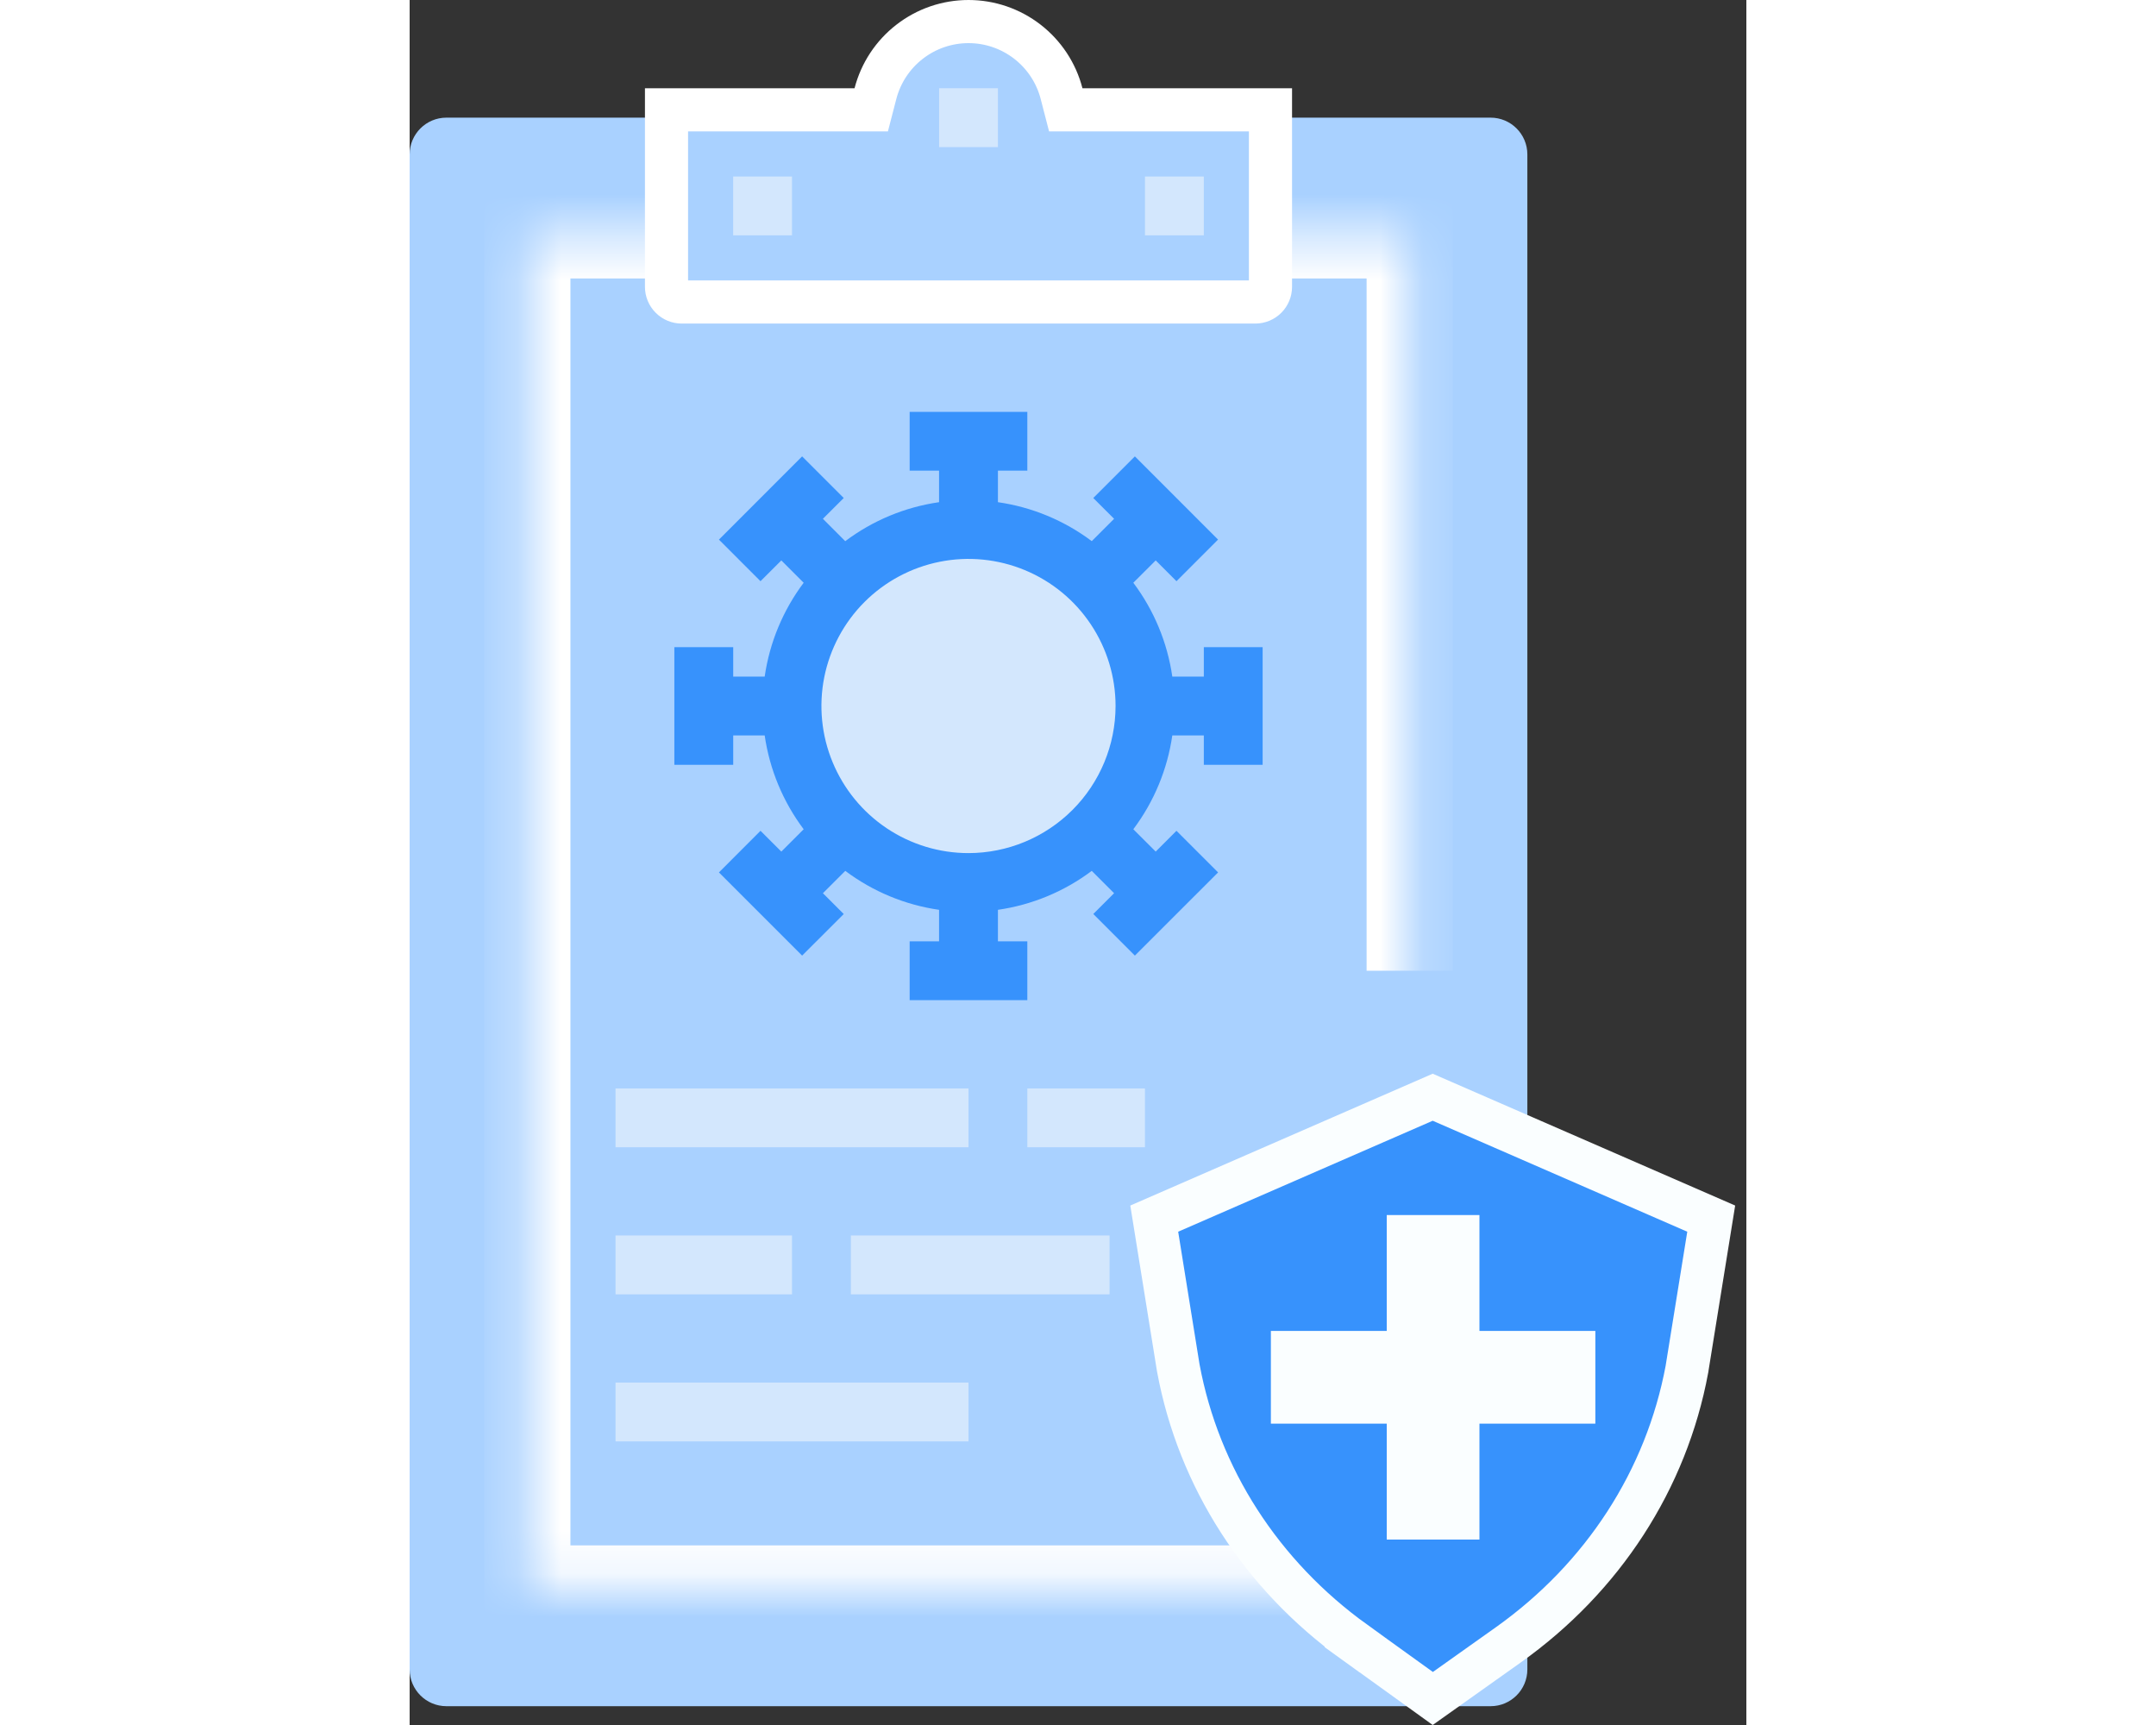 <svg width="50" height="40" viewBox="0 0 31 40" fill="none" xmlns="http://www.w3.org/2000/svg">
<rect x="0" y="0" width="31" height="40" fill="#333333" stroke="none"/>
<path d="M25.068 2.728H0.853C0.382 2.728 0 3.11 0 3.581V38.711C0 39.182 0.382 39.564 0.853 39.564H25.068C25.539 39.564 25.921 39.182 25.921 38.711V3.581C25.921 3.11 25.539 2.728 25.068 2.728Z" fill="#A9D1FF"/>
<mask id="path-2-inside-1" fill="white">
<path d="M23.193 36.153V36.835H2.729V5.457H23.193V22.51"/>
</mask>
<path d="M23.193 36.153V36.835H2.729V5.457H23.193V22.51" fill="#A9D1FF"/>
<path d="M23.193 36.835V37.835H24.193V36.835H23.193ZM2.729 36.835H1.729V37.835H2.729V36.835ZM2.729 5.457V4.457H1.729V5.457H2.729ZM23.193 5.457H24.193V4.457H23.193V5.457ZM22.193 36.153V36.835H24.193V36.153H22.193ZM23.193 35.835H2.729V37.835H23.193V35.835ZM3.729 36.835V5.457H1.729V36.835H3.729ZM2.729 6.457H23.193V4.457H2.729V6.457ZM22.193 5.457V22.51H24.193V5.457H22.193Z" fill="white" mask="url(#path-2-inside-1)"/>
<path d="M15.119 2.171L15.216 2.546H15.603H19.964V6.651C19.964 6.744 19.927 6.834 19.861 6.9C19.795 6.966 19.705 7.003 19.612 7.003H6.31C6.216 7.003 6.127 6.966 6.061 6.9C5.994 6.834 5.957 6.744 5.957 6.651V2.546H10.318H10.705L10.802 2.171C10.926 1.693 11.205 1.269 11.596 0.967C11.986 0.664 12.467 0.5 12.961 0.5C13.455 0.5 13.935 0.664 14.326 0.967C14.716 1.269 14.996 1.693 15.119 2.171Z" fill="#A9D1FF" stroke="white"/>
<path d="M4.775 25.239H12.961V26.603H4.775V25.239Z" fill="#D3E7FD"/>
<path d="M14.325 25.239H17.053V26.603H14.325V25.239Z" fill="#D3E7FD"/>
<path d="M4.775 28.649H8.868V30.014H4.775V28.649Z" fill="#D3E7FD"/>
<path d="M10.232 28.649H16.232V30.014H10.232V28.649Z" fill="#D3E7FD"/>
<path d="M4.775 32.06H12.961V33.424H4.775V32.06Z" fill="#D3E7FD"/>
<path d="M12.961 20.464C15.221 20.464 17.053 18.631 17.053 16.371C17.053 14.111 15.221 12.278 12.961 12.278C10.7 12.278 8.868 14.111 8.868 16.371C8.868 18.631 10.7 20.464 12.961 20.464Z" fill="#D3E7FD"/>
<path d="M19.782 17.735V15.007H18.418V15.689H17.687C17.573 14.899 17.262 14.151 16.783 13.513L17.302 12.995L17.784 13.477L18.748 12.512L16.819 10.583L15.854 11.548L16.337 12.03L15.819 12.548C15.181 12.069 14.432 11.758 13.643 11.645V10.914H14.325V9.55H11.596V10.914H12.278V11.645C11.489 11.758 10.74 12.069 10.102 12.549L9.584 12.03L10.067 11.548L9.102 10.583L7.173 12.513L8.137 13.477L8.62 12.995L9.138 13.513C8.659 14.151 8.348 14.899 8.234 15.689H7.504V15.007H6.139V17.735H7.504V17.053H8.234C8.348 17.843 8.659 18.591 9.138 19.229L8.62 19.747L8.137 19.265L7.173 20.23L9.102 22.159L10.067 21.195L9.584 20.712L10.103 20.194C10.741 20.673 11.489 20.984 12.278 21.097V21.828H11.596V23.192H14.325V21.828H13.643V21.097C14.432 20.984 15.181 20.673 15.819 20.194L16.337 20.712L15.855 21.194L16.819 22.159L18.749 20.23L17.784 19.265L17.302 19.747L16.783 19.229C17.262 18.591 17.573 17.843 17.687 17.053H18.418V17.735H19.782ZM12.961 19.782C12.286 19.782 11.627 19.582 11.066 19.207C10.505 18.832 10.068 18.299 9.81 17.676C9.551 17.053 9.484 16.367 9.615 15.706C9.747 15.044 10.072 14.436 10.549 13.959C11.026 13.482 11.634 13.158 12.295 13.026C12.957 12.894 13.643 12.962 14.266 13.22C14.889 13.478 15.422 13.915 15.796 14.476C16.171 15.037 16.371 15.697 16.371 16.371C16.37 17.275 16.011 18.142 15.371 18.782C14.732 19.421 13.865 19.781 12.961 19.782Z" fill="#3792FC"/>
<path d="M7.503 4.093H8.868V5.457H7.503V4.093Z" fill="#D3E7FD"/>
<path d="M17.053 4.093H18.418V5.457H17.053V4.093Z" fill="#D3E7FD"/>
<path d="M12.279 2.046H13.643V3.411H12.279V2.046Z" fill="#D3E7FD"/>
<path d="M21.916 38.08C19.748 36.52 18.3 34.265 17.828 31.732L17.824 31.71L17.268 28.258L23.726 25.443L30.185 28.258L29.622 31.746L29.621 31.753C29.621 31.753 29.621 31.754 29.621 31.754C29.144 34.31 27.677 36.58 25.479 38.142L23.728 39.385L21.916 38.08L21.623 38.486L21.916 38.08Z" fill="#3792FC" stroke="#FAFEFF"/>
<path d="M27.498 30.862H24.81V28.175H22.66V30.862H19.973V33.012H22.66V35.7H24.81V33.012H27.498V30.862Z" fill="#FAFEFF"/>
</svg>
